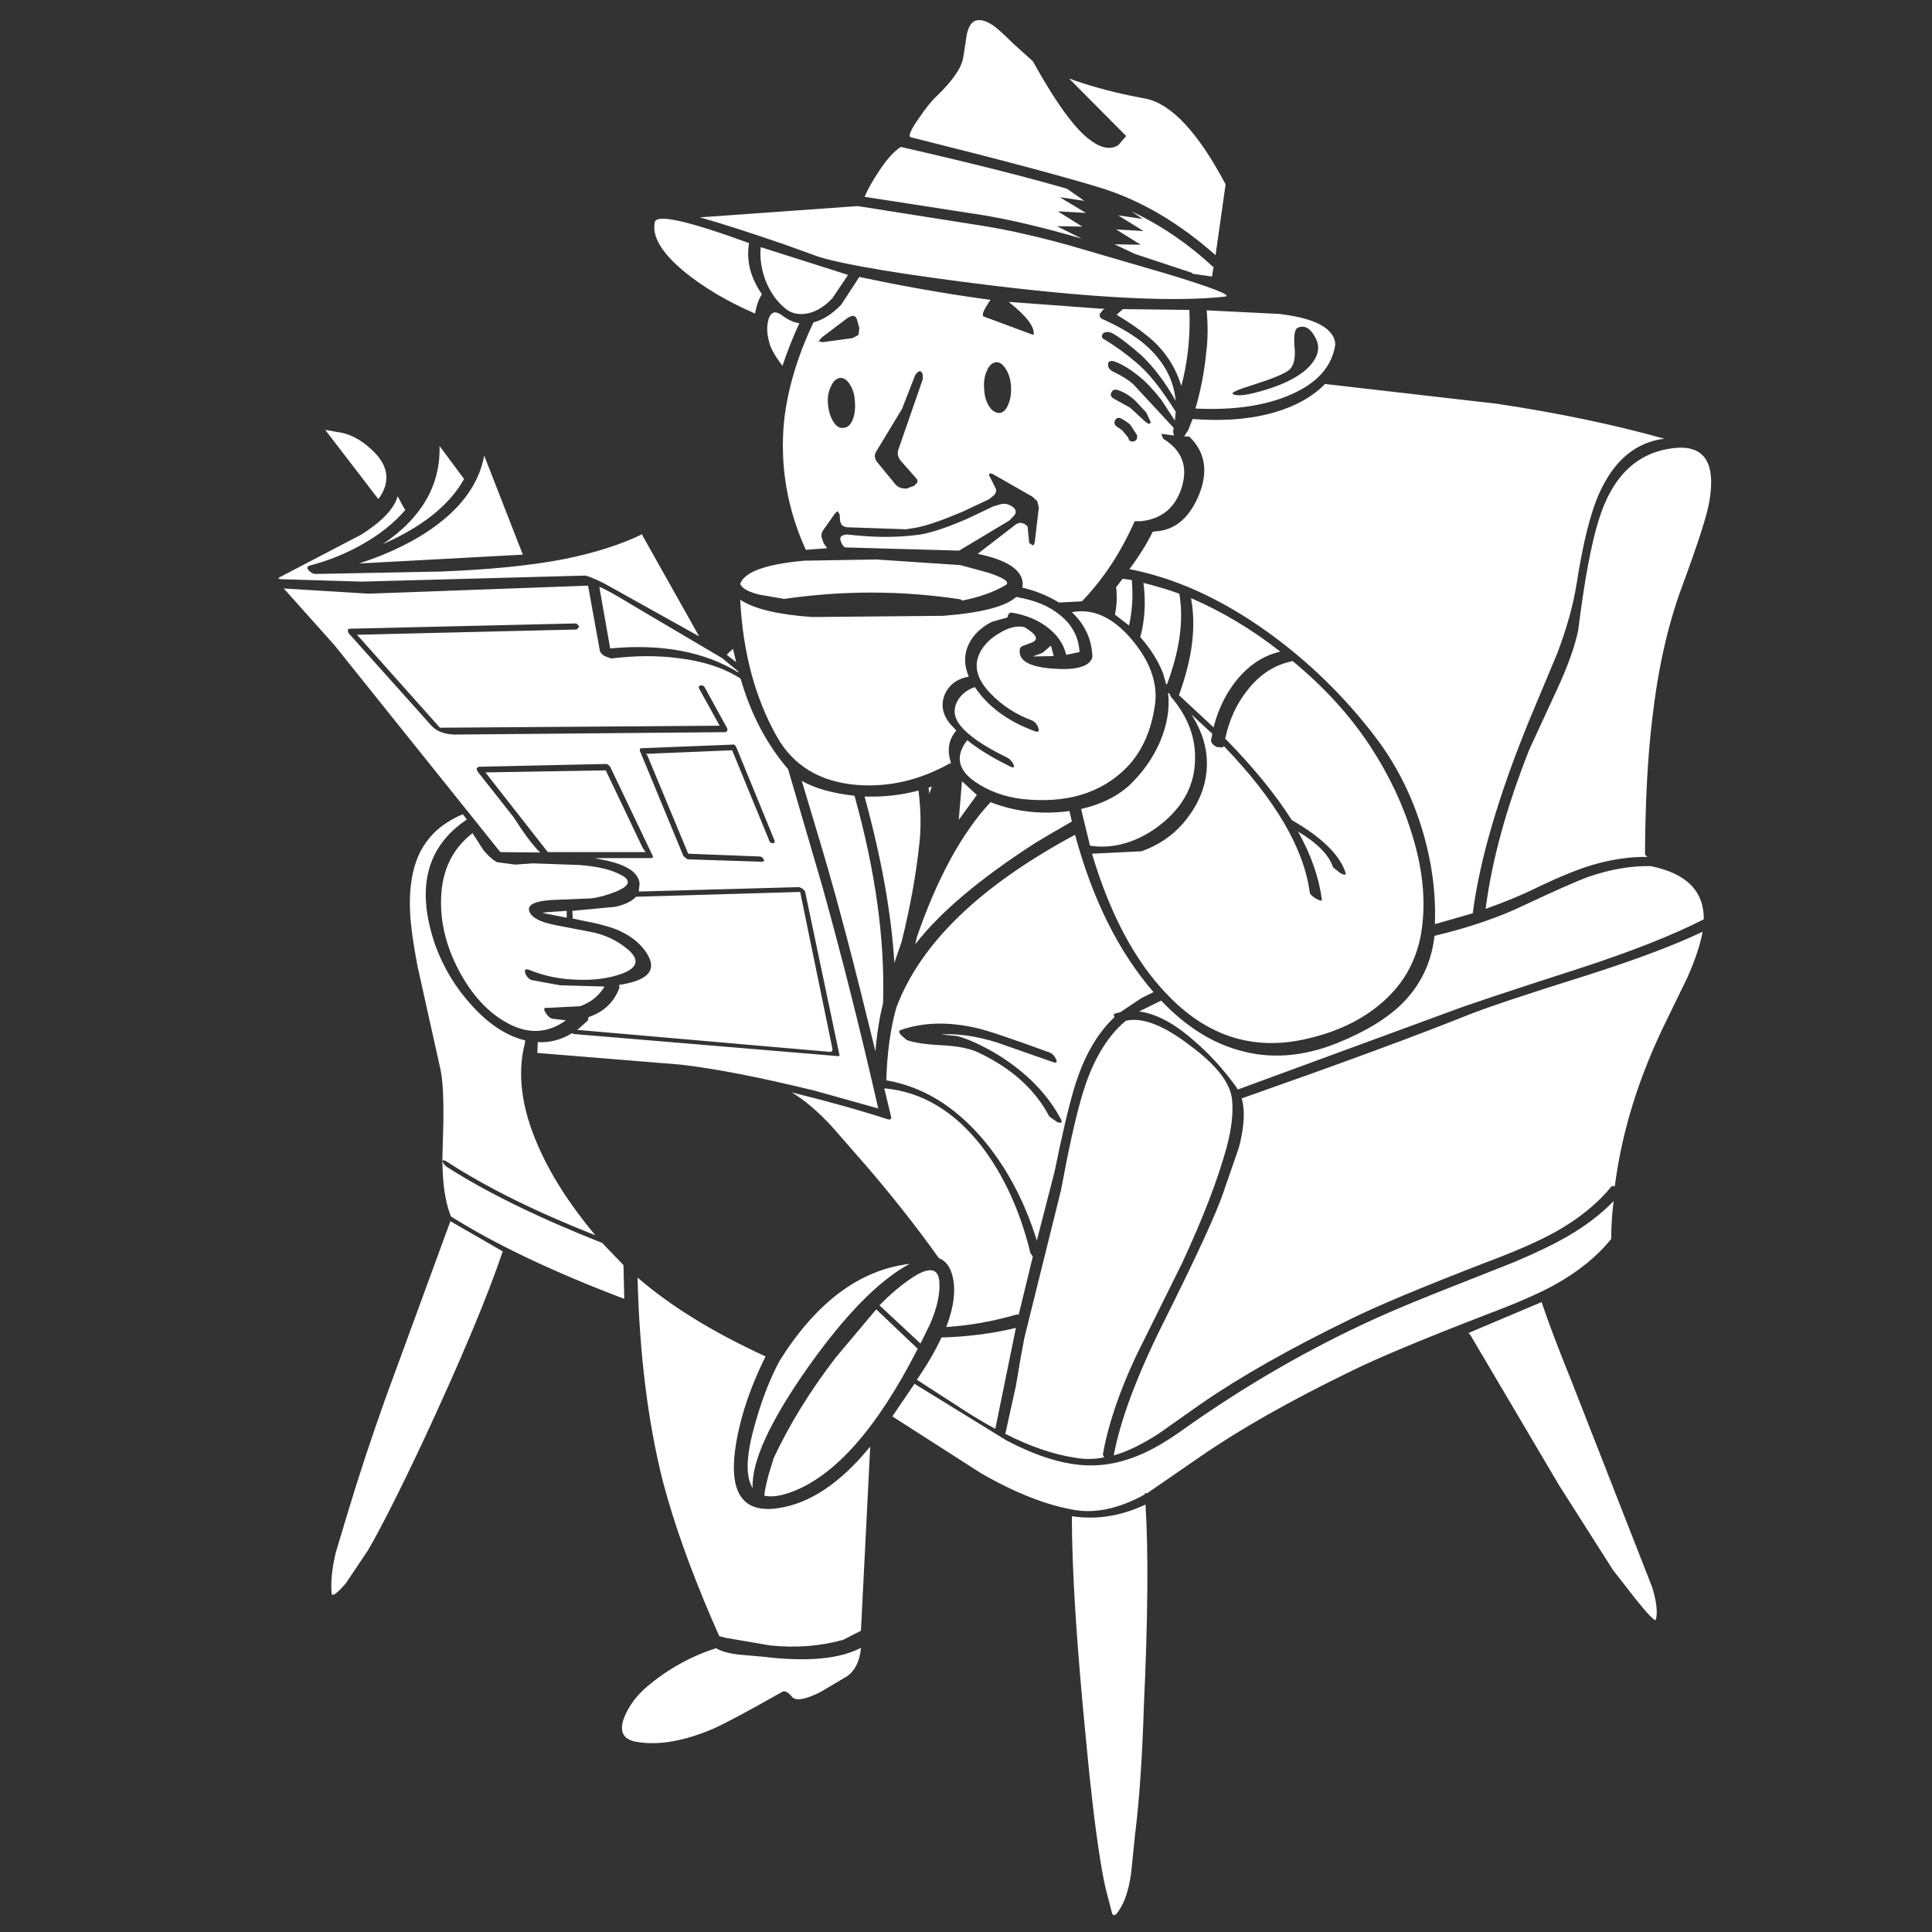 <?xml version="1.0" encoding="utf-8"?><svg id="Name_Clip" image-rendering="auto" baseProfile="basic" version="1.1" x="0px" y="0px" width="240" height="240" xmlns="http://www.w3.org/2000/svg" xmlns:xlink="http://www.w3.org/1999/xlink"><rect width="100%" height="100%" fill="#333333" stroke="none"/><g id="Scene-1f10r1" overflow="visible"><path fill="#FFF" stroke="none" d="M105.2,208.25 Q106.75,207.15 106.95,204.7 102.95,206.8 94.75,205.8 L91.9,205.55 Q89.95,205.35 88.95,204.75 84.25,206.25 80.4,209.5 78.5,211.1 77.6,213.2 76.45,216 79.2,216.4 83.2,217.05 88.6,214.75 90.85,213.75 97.2,210.15 97.65,209.9 98.4,210.8 99.1,211.6 101.9,210.2 L105.2,208.25 M142.3,186.9 Q137.75,189.05 133.15,188.35 133.15,198.25 134.9,216.05 135.75,225.25 136.65,230.85 137.1,233.85 137.7,235.95 L138.15,237.7 Q138.4,238.25 138.95,237.4 140.05,235.85 140.5,232.8 L141,227.9 Q141.8,221.5 142.1,211.85 142.85,195.65 142.3,186.9 M96.65,187.35 Q90.3,188.3 91.3,180.25 92.05,174.65 95.1,168.5 85.3,164 79.2,158.7 79.55,172.95 82.35,184.05 84.4,191.8 88.45,201.2 L89.35,203.25 90.1,203.45 95.65,204.4 Q100.5,204.9 104.75,203.7 L106.9,202.6 106.95,202.6 108.1,179.7 Q102.55,186.5 96.65,187.35 M93.85,176.7 Q92.1,182.65 93.5,184.85 93.25,180 100.3,169.95 107.3,160.05 113,157 103.75,158.1 96.9,168.95 95.1,172.25 93.85,176.7 M116.95,166.15 Q115.85,168.55 113.9,171.4 L118.7,174.5 Q121.5,176.35 123.65,177.5 L123.65,177.45 126.2,164.95 Q121.95,166 116.95,166.15 M108.85,162.65 L103.85,168.6 Q99.1,174.75 96.1,181.15 L95.45,183.3 Q94.95,185.25 94.95,185.8 96.25,186.1 98.3,185.35 106.45,182.35 114,167.55 L108.85,162.65 M116.7,159.4 Q116.6,156.65 113.5,158.6 111.4,159.95 109.25,162.15 L114.35,166.9 115.55,164.45 Q116.8,161.55 116.7,159.4 M109.9,135.2 L109.85,135.2 110.7,138.75 Q110.75,139.15 110.3,139.05 105.25,137.4 98.35,135.7 100.7,137.1 103.3,139.9 L107.5,144.7 Q112.5,150.5 116.6,156.25 L116.65,156.3 Q117.8,156.75 118.25,158.25 119.05,160.9 117.55,164.85 122,164.55 126.25,163.3 L126.55,163.3 128.3,156.1 128,155.65 Q126.1,147.85 121.95,142.4 116.85,135.85 109.9,135.2 M134.3,136.5 Q133.2,140.3 131.8,147.85 L127.25,166.2 Q126.85,168.2 126.2,172.15 L124.9,178.05 124.85,178.1 Q129.55,180.5 133.65,181.1 135.3,181.4 137.15,181.05 L137,180.7 Q137.95,175.25 141.1,168.5 L146.85,156.9 Q150.75,148.5 152.4,142.45 153.3,139 153.05,136.6 152.75,133.5 147.8,129.85 142.9,126.1 139.85,126.8 136.15,129.9 134.3,136.5 M138.5,125.9 L139.15,125.75 141.85,123.95 143.3,123.25 Q136.8,115.75 133.55,103.7 115.85,113.2 111.35,125.15 110.25,129.05 110.1,134.2 116.8,135.35 122,141.4 126.45,146.6 128.8,154.1 L131,145.55 Q132.45,138.45 133.45,135.15 135.15,129.45 138.45,126.35 138.25,126.05 138.5,125.9 M131.2,131.6 Q131.45,132.2 130.7,131.9 L123.85,129.5 Q119.95,128.3 116.9,128.5 L118.9,128.7 Q121.1,129.3 124,131.05 129.3,134.35 131.8,139.05 132.1,139.65 131.35,139.4 L130.35,138.7 Q127.75,133.7 121.55,130.75 119.95,130 117.1,129.85 114,129.7 112.65,129.2 L112,128.65 Q111.45,128.1 111.9,127.95 116.05,126.5 121.3,127.7 123.15,128.1 130.4,130.75 130.9,130.95 131.2,131.6 M128.55,104.75 Q130.1,103.8 133.15,102.05 L132.85,100.75 Q127.7,101.45 123.05,99.65 117.7,105.4 113.9,116.4 L113.7,117.3 Q118.25,111.4 128.55,104.75 M43.2,187.9 L41.7,192.9 Q41,195.9 41.2,197.95 41.3,198.6 42.95,196.7 L45.7,192.6 Q48.15,188.4 52.6,178.95 59.65,163.8 62.45,155.45 L55.95,151.7 47.85,173.8 Q45.2,181.25 43.2,187.9 M54.05,117.35 Q50.45,106.85 58,101.8 L57.5,101.15 Q53.15,102.95 51.7,107 50.75,109.7 50.95,113.45 51.05,115.7 51.85,119.95 L54.75,133 Q55.25,135.5 55,142.15 54.75,147.95 56,151.05 L56,151.1 Q64.25,156.3 77.55,161.35 L77.45,157.15 74.8,154.4 Q62.9,149.7 55.5,144.95 55.1,144.65 55,144.3 54.95,143.95 55.5,144.3 62.8,149.05 73.95,153.45 69.15,147.7 66.8,142.25 63.75,135.25 65.2,129.6 L65.25,129.25 Q61.8,128.4 58.7,125 55.6,121.65 54.05,117.35 M79,111.4 Q78.25,112.25 76.4,112.65 L71.1,113.15 71.15,114.1 72.3,114.35 Q75,114.85 76.55,115.45 78.85,116.4 80.05,118 82.7,121.5 76.9,122.35 L76.95,122.7 Q75.95,125.4 73.1,126.35 L73.05,126.75 71.7,127.95 71.9,127.95 102.9,130.65 Q103.5,130.75 103.4,130.25 L99.4,110.8 79,111.4 M70.4,113.15 L68.15,113.3 Q67.1,113.4 67.6,113.45 L70.4,114 70.4,113.15 M76.55,110.75 Q78.95,109.75 77.35,108.8 75.5,107.7 71.9,107.45 L66.25,107.25 63.95,107.4 61.75,107.1 Q60.95,106.7 60.05,105.6 L58.7,103.5 Q55,106.35 54.8,111.45 54.6,116.05 57.05,120.65 59.5,125.2 63.05,127.1 66.9,129.2 70.3,126.75 L68.65,126.55 Q68.15,126.45 67.75,125.75 67.35,125.1 68.05,125.2 L72.05,125 Q74.05,124.3 75.1,122.55 L69.6,122.4 66.05,121.75 Q65.5,121.55 65.25,120.9 65.05,120.2 65.8,120.5 68.45,121.6 71.6,121.7 74.9,121.85 77.4,120.9 80.2,119.8 77.95,117.9 76.15,116.4 73.8,115.85 L68.9,114.9 Q66.15,114.35 65.75,113.2 65.35,112 68.55,111.8 L73.45,111.6 Q74.75,111.45 76.55,110.75 M75.25,95.7 L60.3,95.95 68.05,105.85 80.2,105.85 79.85,105.35 75.25,95.7 M60.15,56.6 Q59.25,61.45 54.35,65.15 50.45,68.1 44.6,70 L64.95,68.9 60.15,56.6 M47.95,59.9 Q48.3,57.75 46.05,55.75 44.05,53.9 41.8,53.65 L40.4,53.4 47,62 Q47.8,60.9 47.95,59.9 M57.65,59.5 L54.6,55.4 Q54.8,62.7 47.55,67.6 54.95,64.35 57.65,59.5 M38.35,70.85 Q37.95,70.4 38.5,70.25 41.95,69.35 44.95,67.65 48.25,65.8 50.35,63.35 L50.15,63.05 49.4,61.65 Q48.75,63.95 44.9,66.4 L34.75,71.7 Q34.4,71.9 34.9,71.95 L44.95,72.25 72.75,71.5 Q74.1,71.9 76,73 L86.85,79.05 79.8,66.5 79.8,66.35 Q75.8,68.3 70.1,69.45 63.9,70.65 54.7,71 L39.2,71.3 Q38.75,71.3 38.35,70.85 M145.3,86.2 L145.1,86.05 Q145.45,88.95 144.1,92.15 142.85,95 140.65,97.2 138.35,99.55 134.3,100.5 L135.4,105.05 Q137.8,105.45 140.4,104.55 142.75,103.7 144.75,101.95 148.35,98.8 148.45,94.45 148.6,90.2 145.45,86.55 L145.3,86.2 M153.65,84.45 Q155.95,81.65 159.05,80.95 153.75,76.8 147.95,74.3 148.95,79.55 146.45,86.35 L150.75,90.35 Q151.65,86.9 153.65,84.45 M128.3,81.55 L130.9,81.5 130.55,80.2 129.5,81.1 128.3,81.55 M139.45,71.9 L138.65,72.95 Q138.85,74.7 138.5,76.35 L140.25,77.7 Q140.85,75.05 140.6,72.05 L139.45,71.9 M146.5,73.75 Q144.25,72.95 142,72.4 L142.05,72.45 Q142.5,76 141.65,79.15 143.6,81.35 144.5,83.7 L144.85,84.95 144.95,85.05 Q147.35,78.7 146.5,73.75 M106.15,98.85 Q102.05,98.4 99.6,97 L101.5,103.35 Q104.35,112.7 107.65,126.15 L108.75,130.6 Q109,127.45 109.7,124.6 L109.7,124.45 Q110.05,112.85 106.15,98.85 M114.1,98.2 Q111,99.05 107.4,98.95 110.55,110.45 111.1,119.6 L112,117 Q113.6,110.55 114.2,104.85 114.55,101.85 114.1,98.2 M121.35,98.75 L119.5,97.05 119.1,101.85 121.35,98.75 M115.75,97.7 L115.35,97.85 115.45,98.6 115.75,97.7 M118.9,87.15 Q118.15,88.6 119.2,90 120.65,91.95 125.1,94.1 125.55,94.3 125.9,94.95 126.15,95.55 125.45,95.2 122.2,93.6 120.15,91.95 117.9,94.85 121.1,97.1 123.65,98.85 126.95,99.25 135.15,100.15 139.9,95.4 142.85,92.4 143.5,87.35 143.95,83.45 140.6,79.45 137.1,75.3 133.15,76.05 135.55,78.3 135.7,81.5 L135.65,81.8 Q134.95,83.4 130.65,83.05 126.3,82.7 126.7,80.6 126.75,80.3 127.3,80.15 L128.1,79.85 Q129.6,79.3 127.25,77.9 125.85,77.6 124.15,78.65 122.6,79.55 121.85,80.85 120.35,83.45 123.15,86.25 125.25,88.4 128.2,89.5 128.75,89.75 129,90.45 129.2,91.1 128.45,90.8 123.5,88.95 121.1,85.35 119.55,85.9 118.9,87.15 M92,84.3 Q88.9,82.3 84.2,81.75 80.35,81.25 75.95,81.8 L75.1,81.5 Q74.55,81.15 74.5,80.75 L73.05,72.75 45.8,73.75 35.25,73.1 41.55,80.15 62.15,105.85 67.1,105.9 Q65.8,104.65 63.75,101.45 L59.3,95.8 59.2,95.45 59.45,95.25 75.35,94.9 75.55,95 75.8,95.25 81,106.15 Q81.3,106.6 80.8,106.6 L73.9,106.6 74.6,106.75 Q79.25,107.6 79.45,109.75 L79.35,110.75 99.3,110.2 99.7,110.4 100,110.7 104.3,131.15 104.15,131.2 71.3,128.45 71.05,128.35 Q69,129.6 66.8,129.45 L66.75,130.8 84.55,132.25 Q91.05,133 101.25,135.5 L109.1,137.7 Q105.8,123.2 102.15,110.1 L97.9,95.55 Q93.9,90.9 92,84.3 M86.85,85.55 Q86.7,85.2 87.05,85.15 87.4,85.1 87.55,85.4 L90.35,90.5 90.35,90.8 90.15,90.95 56.5,91.25 Q54.55,91.2 53.6,90.15 L43.3,78.65 43.2,78.3 Q43.25,78.1 43.45,78.1 L71.4,77.45 Q71.7,77.4 71.95,77.85 L71.65,78.2 44.35,78.85 54.65,90.4 89.4,90.15 86.85,85.55 M90.95,92.5 Q91.3,92.4 91.5,92.9 L96.25,104.5 96.15,104.75 Q95.6,104.75 95.55,104.4 L90.95,93.2 80.2,93.65 80.4,93.8 85.45,105.95 85.5,106.05 94.45,106.4 94.7,106.5 94.95,106.9 94.75,107.05 85.4,106.75 84.9,106.35 79.5,93.3 Q79.4,92.95 79.65,92.95 L90.95,92.5 M90.3,81.3 L90.35,81.4 91.45,82.25 91.05,80.6 90.3,81.3 M100.9,76.65 Q94.5,76.2 91.95,74.5 92.45,84.3 96.5,91.5 99.55,96.9 106.35,97.5 112.35,98 118.05,94.8 L118.15,94.8 Q117.35,92.5 118.75,90.8 L118.8,90.75 118.05,89.95 Q116.6,88.2 117.35,86.3 118.15,84.45 120.35,84.05 119.45,82 120.3,80.1 121.15,78.3 123.2,77.25 L125.15,76.7 125.2,76.45 125.4,76.15 125.7,76.1 Q128.25,76.55 129.95,77.8 131.95,79.25 132.45,81.35 L134.1,81 Q133.95,78.15 131.55,76.3 129.6,74.75 126.45,74.2 L126.25,74.15 Q124.25,75.95 117.15,76.5 L100.9,76.65 M91.75,83.55 L91.7,83.4 89.7,81.75 78.35,75.05 Q75.6,73.35 74.45,72.9 L75.8,80.55 Q85.4,79.65 91.75,83.55 M119.3,70.2 L108.85,69.5 99.9,69.65 Q92.7,70.3 91.95,72.55 92.3,73.35 94.25,73.85 L97.4,74.4 Q108.45,72.8 119.3,74.45 L119.55,74.6 Q122.65,74 124.9,72.7 125.8,72.15 122.8,71.15 L119.3,70.2 M105.15,66.4 Q104.15,66.5 104.45,67.25 104.65,67.8 104.95,68 L119.15,68.4 125.4,64.65 126.1,63.9 Q126.35,63.3 125.7,62.9 125.1,62.5 124.45,62.6 L123.4,62.9 120.25,64.4 Q116.6,66 114.35,66.4 L113.05,66.55 Q109.6,66.9 105.3,66.4 L105.15,66.4 M99.3,40.15 Q98.2,40 97.05,39.1 96.6,38.8 96.25,38.8 95.6,38.9 95.4,39.95 95.15,41.05 95.55,42.5 95.8,43.6 97.2,45.45 98.1,42.75 99.3,40.15 M94.65,36.55 Q92.5,33.45 93.05,30.2 81.85,26.1 81.35,27.55 80.75,30.2 84.95,33.7 88.6,36.7 93.8,38.95 94.05,37.45 94.65,36.55 M94.5,30.7 Q94.3,32.7 95.1,34.85 96,37.1 97.65,38.4 98.55,39.1 99.85,39 101.7,38.85 103.4,37.05 L105.35,34.15 94.5,30.7 M121.95,26.7 Q127.2,27.55 134.4,29.65 L131.3,28.1 134.45,28.15 131.4,26.25 134.9,26.45 131.65,24.5 134.7,24.95 132.55,23.45 Q124.8,21.2 111.9,18.25 110.6,19.1 109.2,21.25 108.05,22.95 107.4,24.45 L121.95,26.7 M132.9,30.5 Q126.6,28.75 121.75,28 L106.55,25.6 86.95,27 Q90.7,28.05 97.4,30.35 L101.7,31.9 Q106.75,33.45 123.5,35.5 143.1,37.85 152.15,36.85 153.65,36.65 144.9,34 L132.9,30.5 M139.5,38.4 L138.7,39.1 Q140.9,40.4 142.55,41.75 145.6,44.2 146.75,47.95 147.95,43.4 147.75,38.5 L139.5,38.4 M128.4,41.6 L128.35,41.6 122.15,39.3 Q121.85,38.95 123.05,37.25 115.2,36.2 106.75,34.4 L104.5,37.85 Q102.8,39.6 101.05,40.05 98.05,46.4 97.4,52.3 96.6,60.6 100.1,68.3 L102.75,68.1 102.3,67.45 102.05,66.7 Q102,66.3 102.2,65.95 L103.75,63.75 104.05,63.5 104.3,63.9 104.35,64.55 Q104.35,64.9 104.6,65.25 104.95,65.5 105.3,65.5 L112.55,65.75 113.8,65.55 Q115.7,65.2 119.5,63.6 L122.9,62 123.55,61.45 Q123.85,61 123.7,60.7 L123,59.3 Q122.7,58.9 123.05,58.8 L123.35,58.9 128.25,61.7 128.85,62.25 129.05,63.05 128.55,67.25 Q128.5,67.7 128.3,67.75 L127.85,67.45 127.65,65.4 Q127.25,64.95 126.65,64.95 L126.25,65.1 121.45,68.8 Q127,69.95 127.05,72.55 L127,73 Q129.4,73.55 131.55,74.85 L134.4,74.7 Q138.4,70.55 140.95,64.75 L141.7,64.75 Q145.6,64.35 146.8,60.55 148,56.65 144.5,54.5 L144.25,53.9 145.85,54.1 Q145.65,53.65 145.8,53.2 L145.8,53.15 140.75,47.7 Q139.9,46.95 138.35,46.2 137.7,45.9 137.65,45.4 137.6,44.85 138.05,44.85 L138.25,44.85 Q139.55,45.2 141.5,46.75 142.85,47.85 144.25,49.65 L145.95,52.25 146.05,51.15 Q143.3,46.75 141.05,44.95 139.3,43.45 137.25,42.2 136.8,42 136.9,41.65 137,41.3 137.45,41.25 L137.8,41.25 Q138.75,41.5 141.8,44.15 144.15,46.4 146.05,49.8 145.65,45.5 141.75,42.4 139.85,40.95 137.1,39.7 136.45,39.45 136.65,38.95 L137.05,38.45 137.25,38.35 136.8,38.35 125.3,37.5 Q128.65,40.15 128.4,41.6 M123.75,45 Q124.4,44.95 124.95,45.85 125.5,46.7 125.6,48 125.65,49.35 125.25,50.25 124.85,51.25 124.15,51.3 123.4,51.3 122.85,50.45 122.3,49.55 122.25,48.25 122.15,47 122.6,46.05 123,45.1 123.7,45 L123.75,45 M138.5,48.4 L138.65,48.4 Q139.95,48.75 141.05,49.8 L142.4,51.25 142.95,52.45 142.8,52.65 Q142.55,52.7 141.75,51.9 L140.4,50.65 138.5,49.6 Q137.9,49.3 138,48.9 138.15,48.45 138.5,48.4 M106.75,40.75 L106.65,41.6 105.9,42 102.25,42.5 102.15,42.5 101.7,42.4 102.05,41.95 105.35,39.45 105.8,39.25 Q106.35,39.15 106.5,39.85 L106.75,40.75 M103.25,47.95 Q103.65,47.05 104.35,46.95 105.05,46.9 105.6,47.8 106.15,48.65 106.2,49.95 106.3,51.25 105.9,52.2 105.5,53.1 104.8,53.15 L104.75,53.15 Q104.05,53.25 103.5,52.35 102.95,51.45 102.85,50.15 102.75,48.9 103.25,47.95 M114.35,46.1 L114.6,46.4 114.65,47.05 111.65,55.7 Q111.3,56.5 111.9,57.25 L113.8,59.4 Q114.05,59.65 113.95,59.95 L113.55,60.35 112.6,60.7 Q111.75,60.7 111.3,60.25 L109,57.45 Q108.4,56.7 108.9,56 L112.05,50.8 113.55,46.95 Q113.8,46.2 114.3,46.1 L114.35,46.1 M138.95,51.9 L139.2,51.95 Q139.8,52.25 140.4,52.75 L141.25,54.05 Q141.35,54.75 140.75,54.85 140.25,54.9 140.15,54.35 L139.4,53.45 138.75,53 Q138.4,52.8 138.45,52.4 138.55,51.95 138.95,51.9 M138.45,30.35 L141,31.55 148.1,33.9 148.1,34 150.55,34.35 150.75,33.2 Q146,28.8 140.55,26.25 L141.95,27.2 138.9,26.75 142.05,28.7 138.65,28.5 141.7,30.4 138.45,30.35 M152.25,22.9 Q147.1,13.2 142.3,12.25 L140.5,11.9 Q136.2,11 132.8,9.75 L139.9,16.9 138.9,18.05 Q137.45,18.9 135.5,17.45 132.65,15.45 128.3,7.6 L125.85,5.4 Q124.3,3.85 123.5,3.25 122.15,2.3 121.25,2.55 120.45,2.75 120.1,4.25 L119.65,7.2 Q119.3,9.1 116.35,11.95 115.5,12.7 114.1,14.75 112.6,16.9 113.15,17.05 130.55,21.4 137.1,23.45 144.35,25.8 151,31.7 L152.25,22.9 M182.4,165.6 L182.6,165.75 193.7,184.55 200.35,195 203.15,198.6 Q205.55,201.6 205.7,201.2 206.05,199.85 205.25,197.2 L195.15,171.4 Q192.8,165.6 191.5,161.75 L182.4,165.6 M200.15,153.9 Q200.15,151.55 200.45,149.2 198.15,151.6 194.7,153.6 192.2,155.05 188.05,156.8 L178.45,160.6 Q172.55,162.95 168.9,164.7 157.6,170.05 147.1,177.5 143.45,180.15 140.5,181.15 136.9,182.45 133.15,181.85 129.55,181.3 125.05,178.95 L113.6,171.9 110.85,175.95 121.85,183 Q128.35,186.75 133.65,187.6 137.55,188.2 142.2,185.65 L142.2,185.5 142.5,185.5 149.1,180.95 Q156.55,175.8 167.9,170.3 172.75,167.9 184.65,163.3 190,161.3 193.05,159.65 197.55,157.15 200.15,153.9 M176.5,116.15 Q177.5,110.55 175.5,103.95 173.8,98.2 170.25,92.75 166.45,86.95 160.55,82.1 L160.45,82.15 Q157.2,82.85 154.95,85.75 152.95,88.25 152.2,91.75 157.45,97.1 160.45,101.85 L160.6,101.95 Q166.05,105.1 167.15,108.4 167.3,108.85 166.55,108.5 L165.6,107.75 Q164.85,105.45 161.25,103.3 163.7,107.7 164.2,111.75 164.25,112.05 163.5,111.65 162.75,111.2 162.7,110.85 161.6,102.6 152,92.65 L151.95,92.85 151.15,92.8 Q150.35,92.35 150.45,91.9 L150.6,91.15 148,88.75 Q150.15,92.1 149.9,95.55 149.65,99.15 146.95,102.3 144.9,104.65 141.8,105.75 L135.65,106.05 Q139,117.3 144.95,123.5 152.4,131.35 162.3,129.05 167.85,127.8 171.5,124.7 175.55,121.3 176.5,116.15 M205.1,107.6 L205.05,107.6 Q201.35,107.5 197.1,109 195,109.8 189.65,112.3 184.75,114.7 178.2,116.25 177.65,121.15 174.25,124.6 171.4,127.45 166.05,129.6 159.65,132.15 153.85,130.45 148.7,129 144.25,124.3 L141.5,125.65 Q144.7,126.05 148.4,129.35 151.15,131.7 153.55,135 L153.75,135.35 180.15,125.65 Q183,124.55 196.05,120.35 205.9,117.15 211.65,114.2 211.7,108.95 205.1,107.6 M209.65,121.35 Q211.1,118.05 211.5,115.75 206.25,118.25 197,121.2 185.8,124.7 182.2,126.15 173,129.85 154.25,136.45 154.9,138.75 153.9,142.55 L152,148.05 Q150.7,151.95 144.55,164.25 139.6,174.15 138.35,180.8 140.85,180.1 144,178.05 L149.1,174.45 Q156.55,169.3 167.9,163.8 172.75,161.4 184.65,156.8 190,154.8 193.1,153.1 197.6,150.6 200.2,147.35 L200.6,147.35 Q201.9,137.15 207,126.8 L209.65,121.35 M195.85,72.55 Q197.05,64.8 198.7,61.2 201.45,55.15 206.75,54.5 197.3,51.85 185.9,50.15 L164.6,47.7 Q162.3,50.05 158.4,51.2 154,52.5 148.15,52.05 L147.6,53.45 147.1,54.2 147.75,54.25 Q150.7,57.1 148.95,61.45 147.2,65.7 143.7,66 L143.2,66.05 Q142.1,68.3 140.3,70.7 148.85,72.35 157.45,78.5 165.1,84 170.85,91.55 174.55,96.4 176.5,102.5 178.45,108.65 178.25,114.65 L178.25,114.8 182.95,113.45 Q184.25,103.45 190,89.4 L193.45,81.15 Q195.2,76.55 195.85,72.55 M198.6,64.6 Q197.2,69.05 196.05,78.3 195.4,81.4 193.35,85.8 L190,93.05 Q185.7,103.9 184.55,112.9 188.25,111.6 191.35,110.05 195.15,108.25 197.8,107.45 201.4,106.4 204.65,106.45 204.35,106.25 204.35,106 204.4,96.3 205.25,89.3 206.3,80.05 208.9,73 211.95,64.75 212.35,62.25 213.6,54.85 207.65,55.7 201.05,56.6 198.6,64.6 M165.85,42.95 Q165.95,42.15 165.3,41.35 163.9,39.6 158.95,39 L149.9,38.55 Q150.15,41.5 149.85,43.7 149.5,47.35 148.5,50.75 155.75,51.1 160.5,48.95 165.2,46.85 165.85,42.95 M163.35,41.85 Q164.35,43.55 162.8,45.35 161.25,47.15 157.45,48.35 153.95,49.45 153.15,48.95 152.75,48.7 155.7,47.8 159.3,46.65 160.15,45.95 161.05,45.15 160.8,42.95 160.65,40.9 161.25,40.7 162.45,40.2 163.35,41.85Z"/></g></svg>
